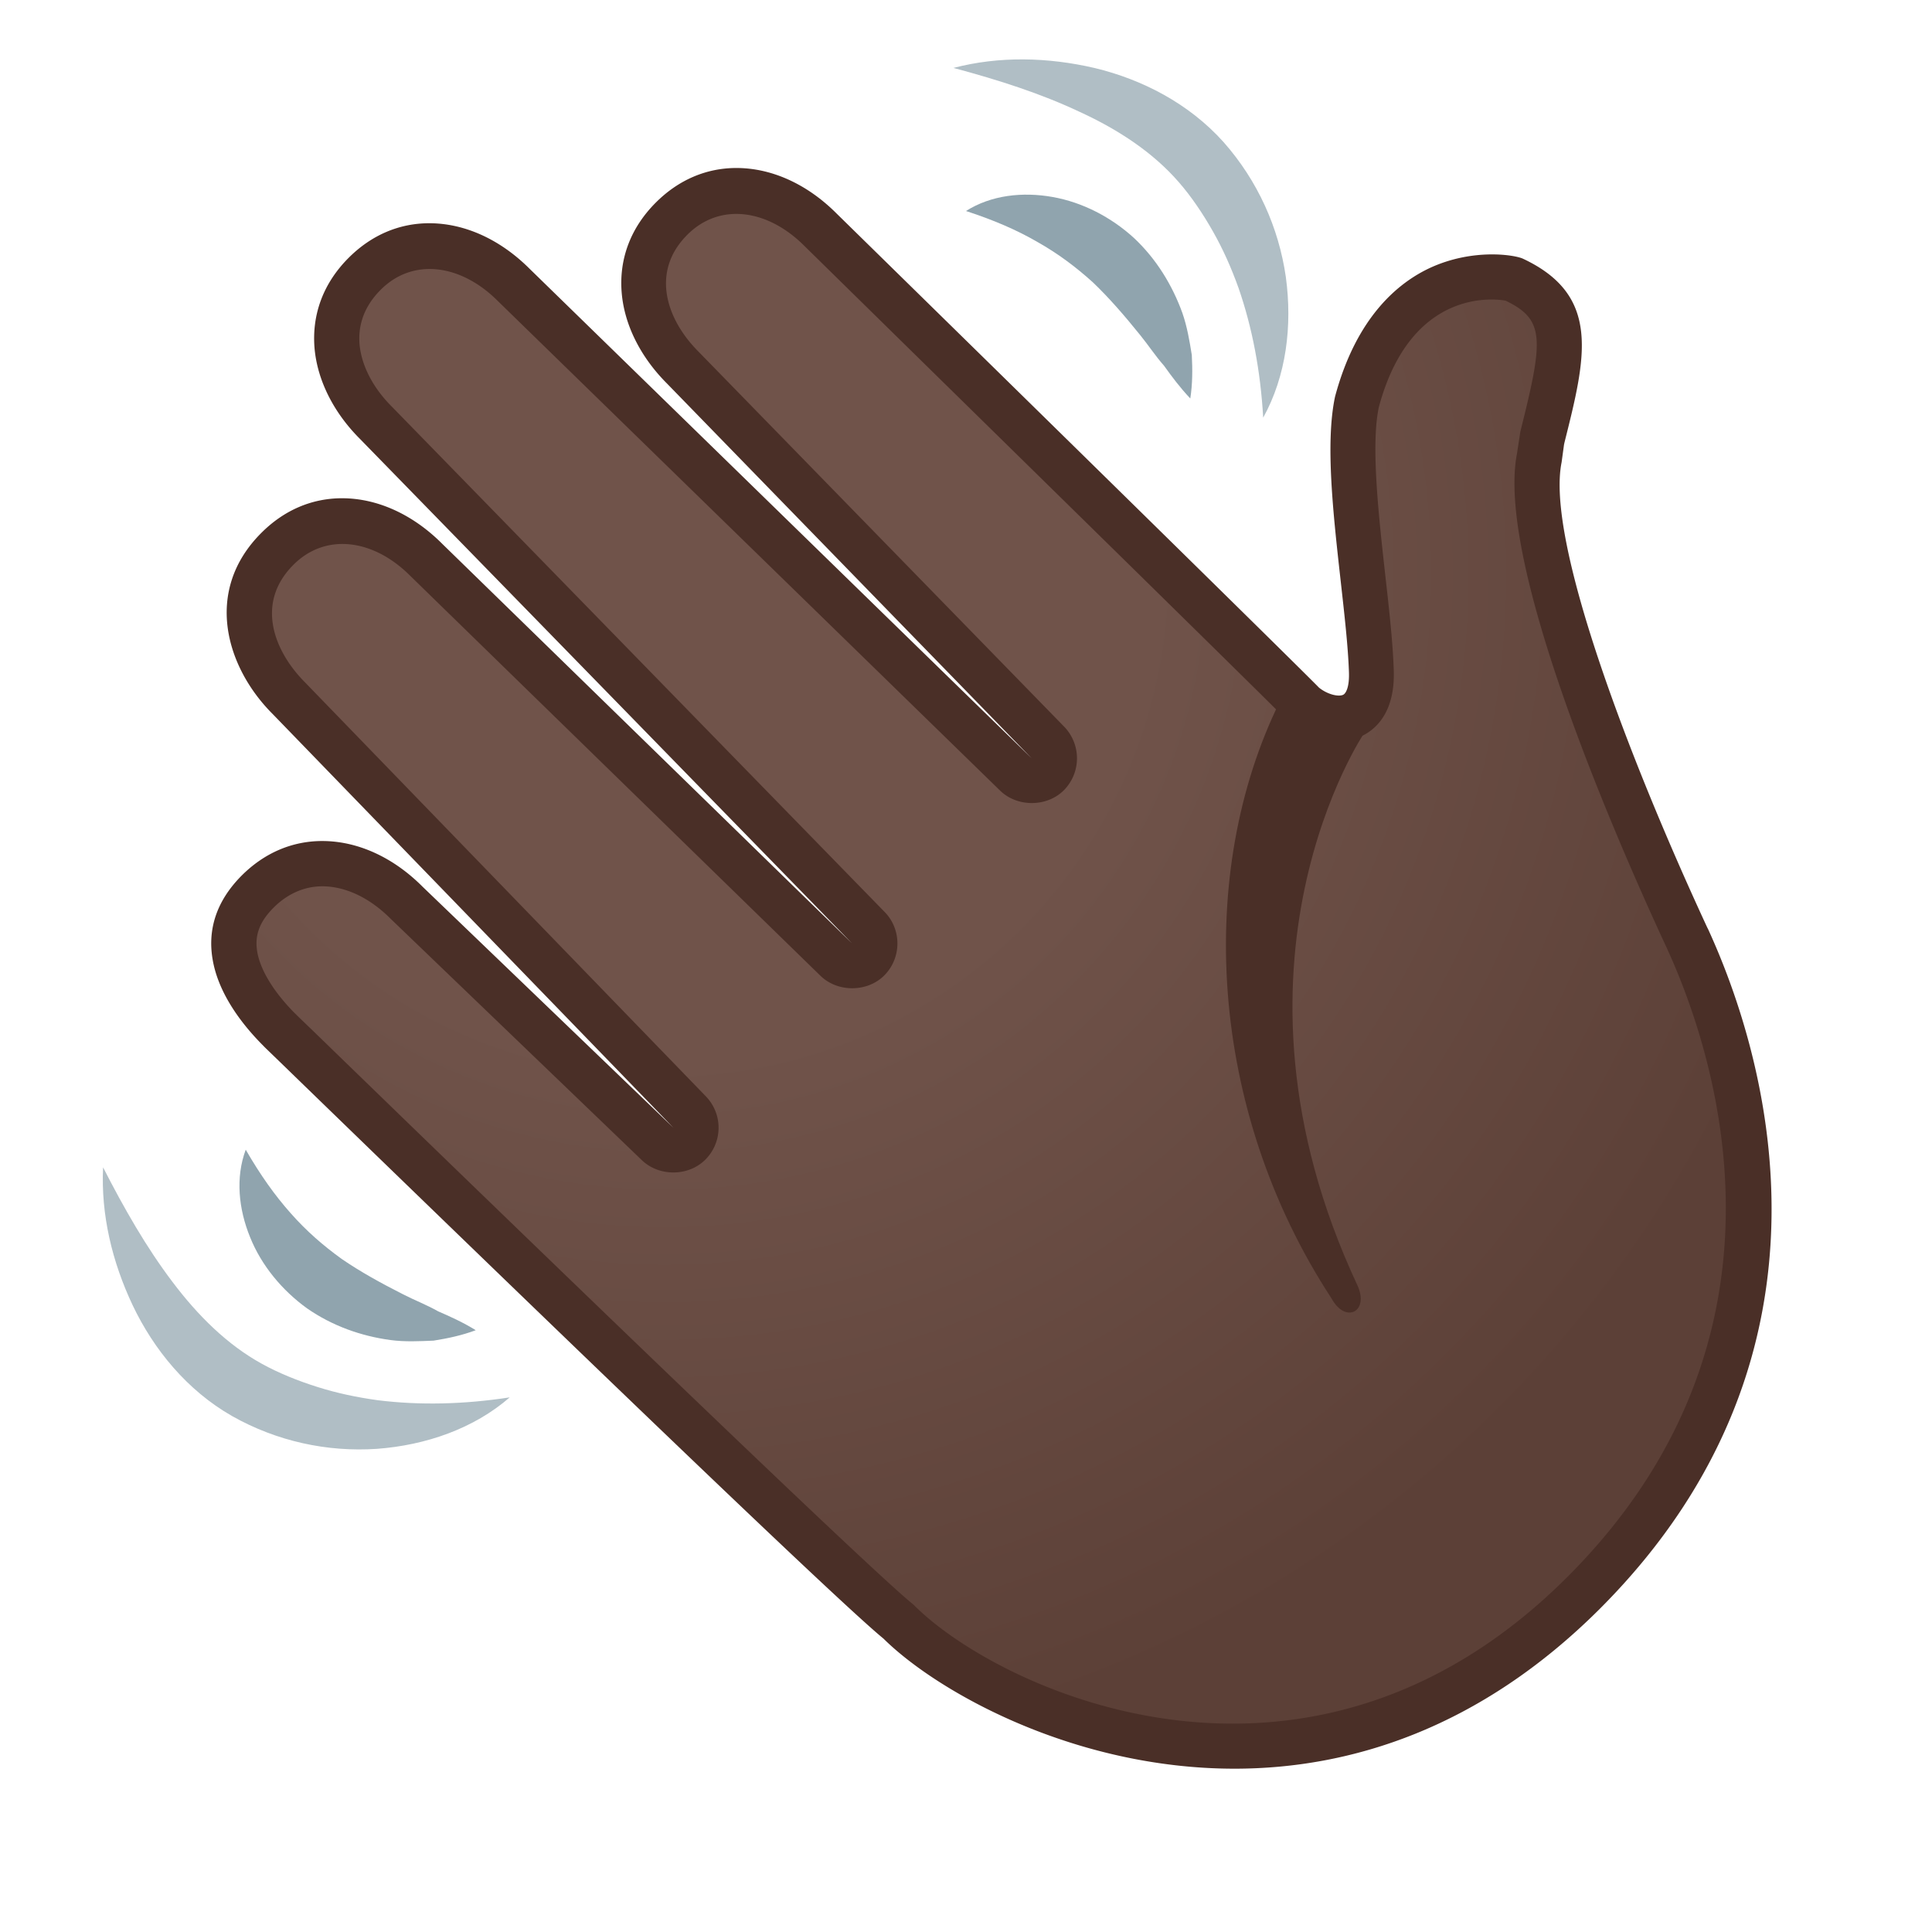 <svg xmlns="http://www.w3.org/2000/svg" viewBox="0 0 128 128" width="512px" height="512px"><radialGradient id="a" cx="-779.868" cy="686.689" r="91.008" gradientTransform="scale(1 -1) rotate(45 506.867 1318.897)" gradientUnits="userSpaceOnUse"><stop offset=".353" stop-color="#70534a"/><stop offset=".872" stop-color="#5c4037"/></radialGradient><path d="M59.53 107.44c-3.95-3.17-40.63-38.84-41.04-39.23-1.62-1.62-2.64-3.3-2.92-4.84-.29-1.6.2-3 1.5-4.3 1.21-1.21 2.69-1.85 4.28-1.85 1.94 0 3.93.92 5.59 2.59l16.63 15.98c.29.28.67.42 1.04.42a1.494 1.494 0 0 0 1.07-2.54L19.13 46.25c-2.66-2.66-3.91-6.73-.75-9.89 1.21-1.21 2.69-1.85 4.28-1.85 1.94 0 3.93.92 5.59 2.59l27.16 26.48c.29.28.67.43 1.05.43s.77-.15 1.06-.44c.58-.58.59-1.52.01-2.11L24.91 28.02c-1.51-1.51-2.42-3.32-2.58-5.08-.15-1.79.48-3.45 1.83-4.8 1.21-1.21 2.69-1.85 4.28-1.85 1.94 0 3.93.92 5.59 2.58L67.3 51.31c.29.28.67.43 1.05.43s.77-.15 1.06-.44c.58-.58.59-1.52.01-2.11L45.26 24.36c-1.52-1.52-2.43-3.32-2.58-5.08-.15-1.79.48-3.45 1.83-4.8 1.21-1.21 2.69-1.85 4.28-1.85 1.94 0 3.93.92 5.59 2.59 8.86 8.7 31.99 31.45 32.77 32.29 2.97 2.05 3.57-1.05 3.72-3.06.17-2.34-2.51-10.51-.95-17.86 2.62-9.77 10.17-8.17 10.34-8.09 4.14 1.94 3.35 4.84 1.88 10.67l-.15 1.15c-1.54 7.62 9.04 30.2 9.82 31.89 4.15 9.08 8.93 27.49-6.9 43.32-17.35 17.35-38.83 8.46-45.38 1.91z" fill="url(#a)"/><path d="M81.79 117.18c-10.64 0-19.69-5.09-23.26-8.62-3.21-2.62-23.47-22.18-39.97-38.19-.67-.65-1.06-1.02-1.1-1.07-1.87-1.87-3.03-3.82-3.36-5.66-.38-2.09.27-3.98 1.91-5.63 1.5-1.5 3.34-2.29 5.34-2.29 2.35 0 4.71 1.08 6.65 3.03l16.61 15.96-26.56-27.42c-3.06-3.06-4.6-8.13-.73-11.99 1.5-1.5 3.34-2.29 5.34-2.29 2.35 0 4.71 1.08 6.65 3.03L56.45 62.5 23.84 29.07c-1.74-1.74-2.81-3.87-3-5.99-.19-2.26.59-4.33 2.26-6 1.5-1.5 3.34-2.29 5.34-2.29 2.34 0 4.7 1.07 6.65 3.02l33.26 32.43-24.16-24.83c-1.75-1.75-2.82-3.88-3-6-.19-2.25.59-4.32 2.26-5.99 1.5-1.5 3.34-2.29 5.34-2.29 2.35 0 4.71 1.08 6.65 3.03l7.21 7.07c12.85 12.6 23.59 23.15 24.74 24.33.56.45 1.29.62 1.6.47.2-.1.42-.56.38-1.53-.06-1.7-.3-3.81-.55-6.04-.5-4.48-1.02-9.12-.37-12.18 1.42-5.31 4.21-7.56 6.29-8.53 2.86-1.32 5.63-.86 6.16-.61 5.2 2.44 4.17 6.52 2.75 12.18l-.03.14-.16 1.17c-1.04 5.12 4.3 19.27 9.64 30.8l.08.16c3.57 7.8 10 27.81-7.2 45.01-7.91 7.89-16.47 10.58-24.19 10.58zM21.35 58.72c-1.18 0-2.3.49-3.22 1.41-.95.95-1.28 1.87-1.08 2.97.22 1.21 1.11 2.65 2.5 4.05.01.01.41.4 1.1 1.06 23.42 22.73 37.56 36.24 39.82 38.06l.12.11c5.52 5.52 26.03 15.32 43.26-1.91 15.87-15.87 9.9-34.4 6.59-41.64l-.07-.15c-3.44-7.42-11.26-25.42-9.87-32.6l.23-1.5c1.54-6.12 1.63-7.4-.98-8.66-.77-.14-6.29-.81-8.4 7.06-.53 2.51-.02 7.1.43 11.15.26 2.29.5 4.46.56 6.27.1 2.85-1.25 3.94-2.07 4.34-1.67.81-3.66.12-4.9-.92l-.13-.12c-.61-.66-15.12-14.89-24.72-24.31L53.3 16.3c-2.46-2.47-5.63-2.88-7.76-.75-1.04 1.04-1.51 2.26-1.4 3.61.12 1.41.88 2.88 2.15 4.15L70.5 48.14a3.012 3.012 0 0 1-.02 4.22c-1.11 1.11-3.07 1.13-4.21.03L32.98 19.94c-2.46-2.46-5.64-2.87-7.76-.74-1.04 1.04-1.51 2.26-1.4 3.61.13 1.41.89 2.89 2.15 4.14L58.6 60.41c1.15 1.16 1.14 3.06-.02 4.22-1.11 1.11-3.07 1.13-4.21.03L27.2 38.17c-2.46-2.48-5.64-2.88-7.76-.75-2.59 2.59-1.21 5.8.75 7.77l26.57 27.44a2.988 2.988 0 0 1-.03 4.2c-1.12 1.12-3.06 1.13-4.2.04L25.9 60.89c-1.4-1.41-3.01-2.17-4.55-2.17z" fill="#4a2f27"/><path d="M84.76 46.54c-5.49 11.21-4.78 26.9 3.46 39.49.93 1.7 2.52.87 1.71-.88-9.95-21.29.48-36.63.48-36.63l-5.65-1.98z" fill="#4a2f27"/><g><path d="M63.17 4.5c3.02-.79 6.24-.72 9.37.01 3.11.75 6.22 2.33 8.53 4.91 2.26 2.56 3.65 5.67 4.12 8.93.44 3.23.03 6.56-1.5 9.32-.18-3.1-.72-5.95-1.63-8.58-.47-1.31-1.02-2.56-1.69-3.74-.66-1.17-1.44-2.33-2.27-3.28-1.69-1.95-3.98-3.47-6.55-4.65-2.58-1.22-5.39-2.12-8.38-2.92z" fill="#b0bec5"/><path d="M64 13.98c1.67-1.06 3.76-1.28 5.73-.93 1.99.35 3.89 1.34 5.39 2.71 1.49 1.39 2.55 3.14 3.21 4.96.32.91.48 1.87.63 2.8.05.96.05 1.92-.1 2.88-.69-.73-1.23-1.46-1.74-2.17-.59-.67-1.05-1.38-1.58-2.03-1.04-1.29-2.05-2.46-3.14-3.5-1.12-1.01-2.3-1.9-3.67-2.67-1.36-.79-2.89-1.45-4.73-2.05z" fill="#90a4ae"/></g><g><path d="M6.83 77.34c1.41 2.76 2.88 5.32 4.59 7.58 1.7 2.26 3.65 4.18 5.92 5.43 1.1.61 2.41 1.14 3.69 1.54 1.29.41 2.63.69 4.01.88 2.76.34 5.66.28 8.73-.19-2.38 2.07-5.56 3.17-8.8 3.41-3.28.22-6.61-.49-9.59-2.17-3-1.71-5.2-4.43-6.58-7.32-1.38-2.91-2.12-6.04-1.97-9.16z" fill="#b0bec5"/><path d="M16.28 76.17c.97 1.68 1.93 3.03 2.98 4.21 1.04 1.18 2.16 2.15 3.38 3.03 1.24.85 2.6 1.6 4.08 2.35.74.38 1.53.68 2.31 1.12.81.35 1.63.72 2.49 1.25-.91.34-1.84.54-2.79.69-.94.04-1.91.09-2.87-.04-1.92-.26-3.84-.93-5.52-2.1-1.65-1.19-3.02-2.84-3.77-4.71-.76-1.86-.98-3.94-.29-5.8z" fill="#90a4ae"/></g></svg>